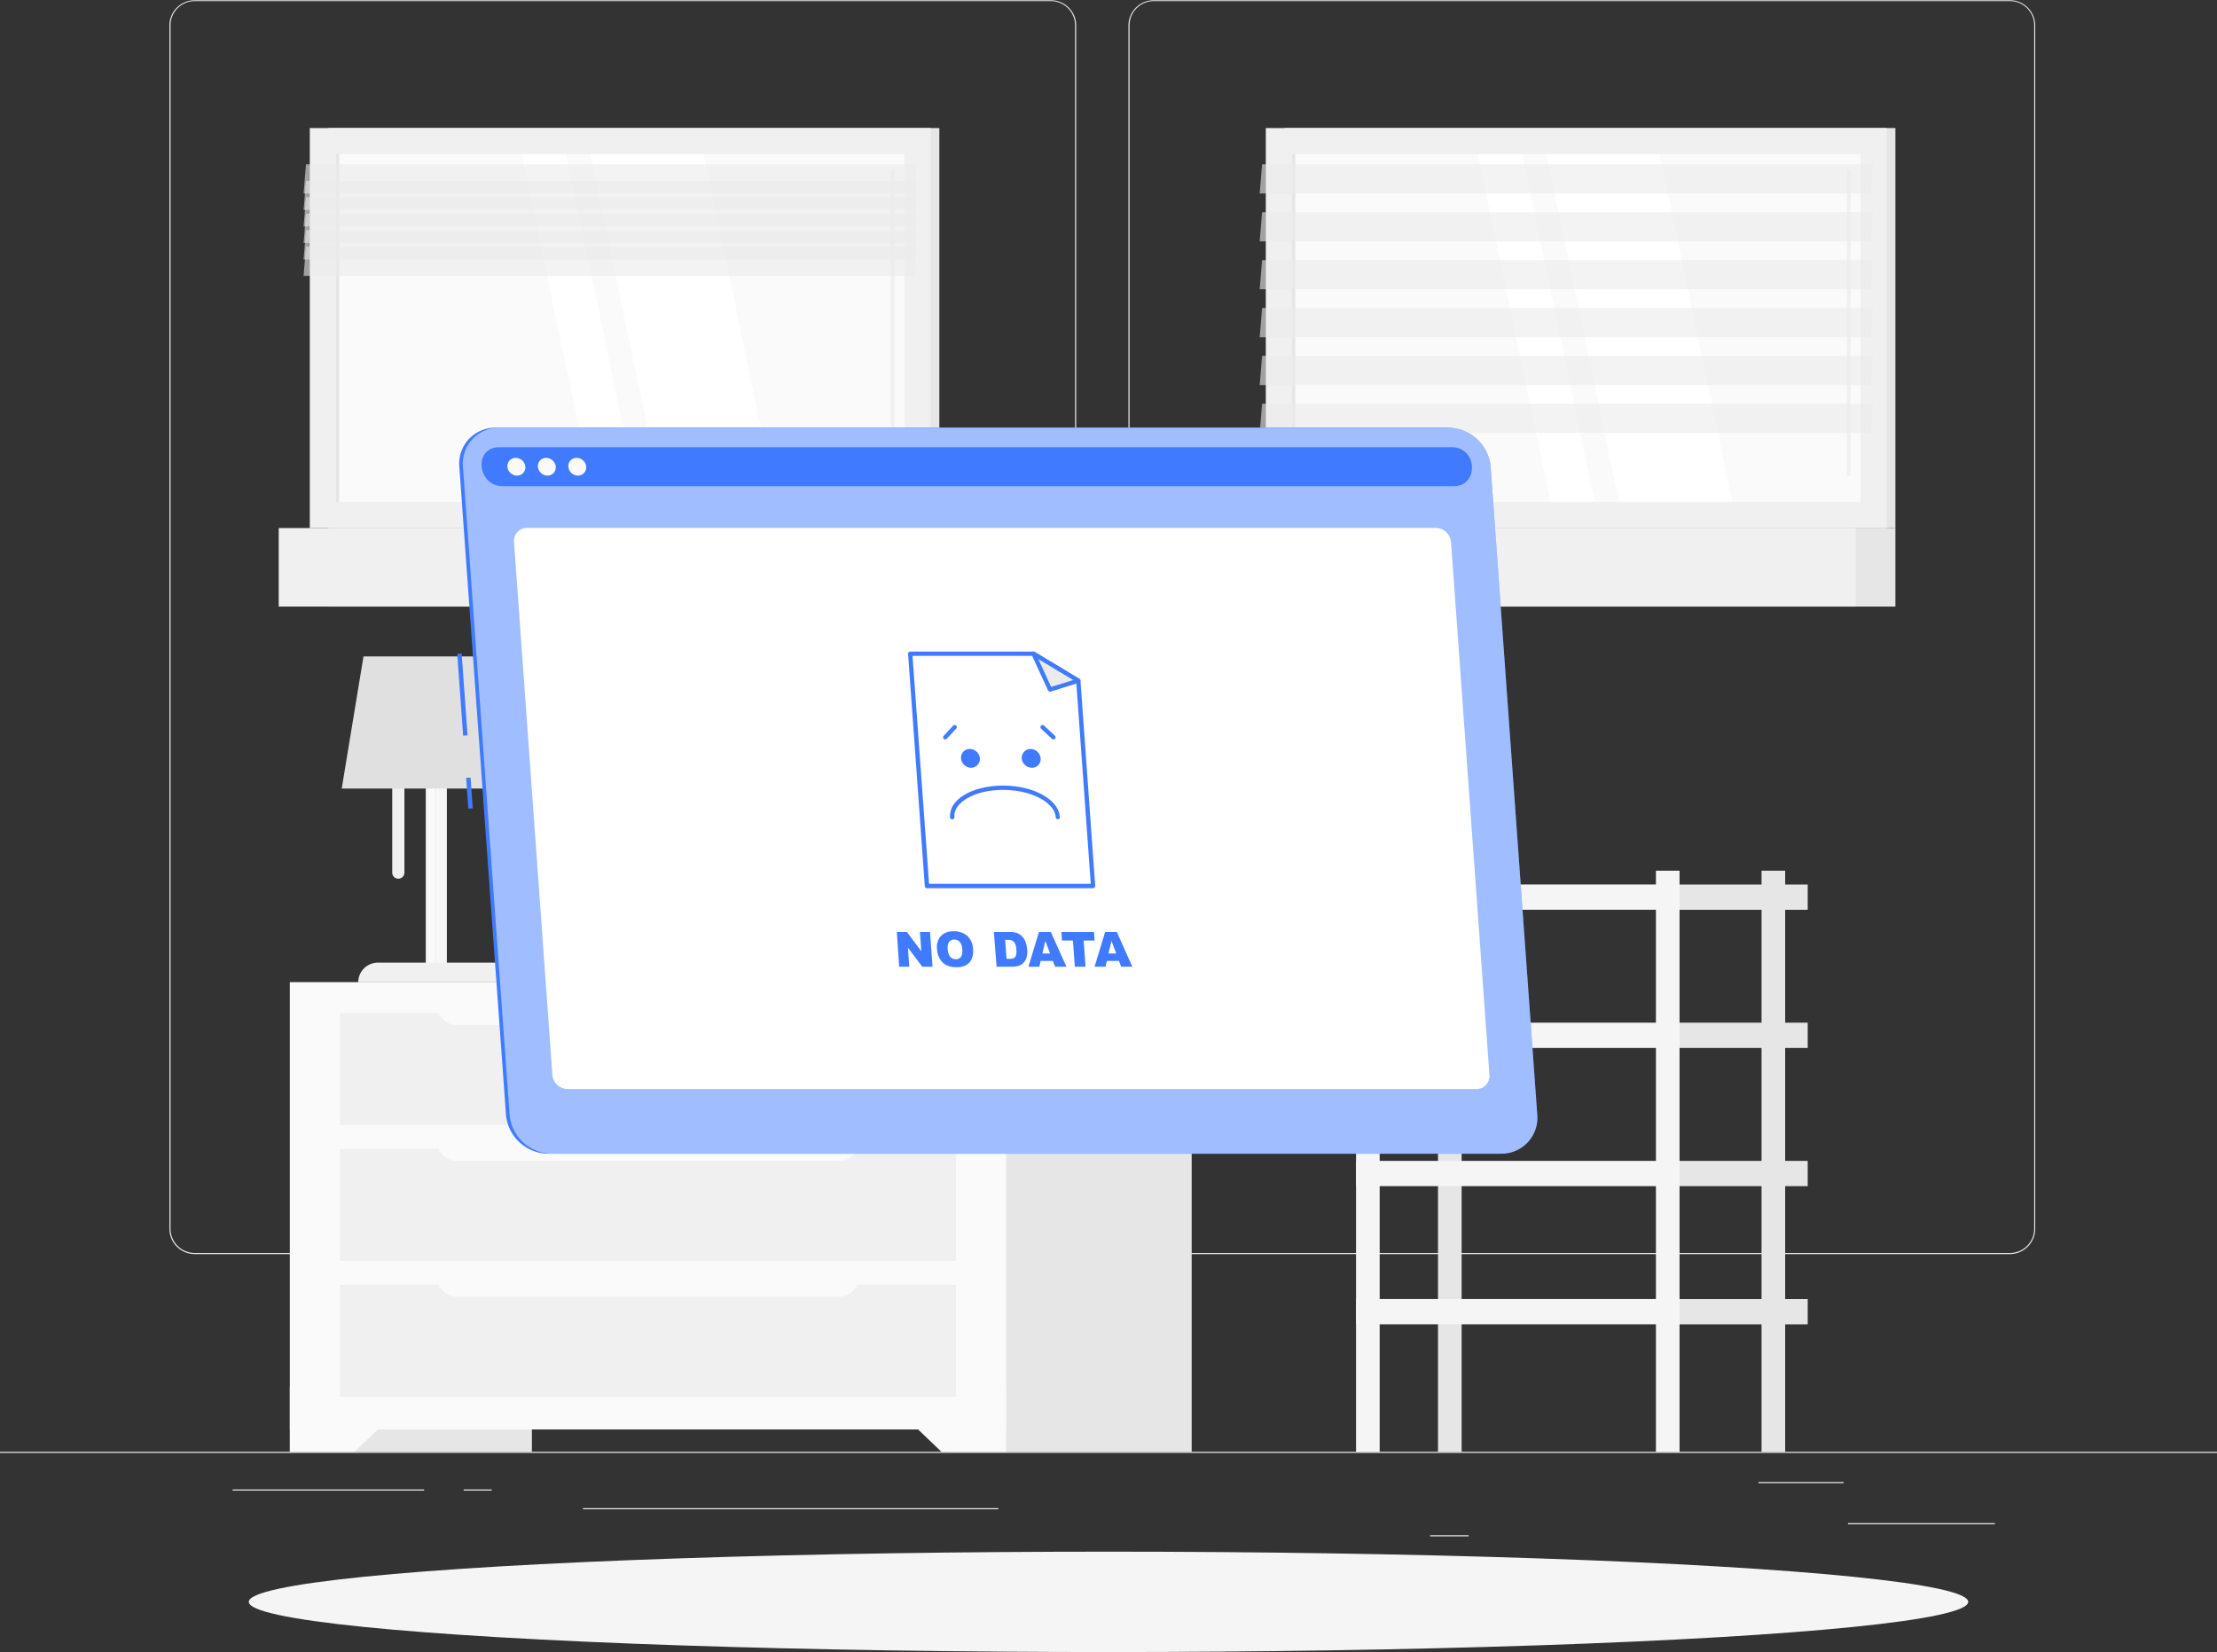 <svg xmlns="http://www.w3.org/2000/svg" viewBox="0 0 500 372.61"><rect x="0" y="0" width="500" height="372.61" fill="#333333" stroke="none"/><defs><style>.cls-1,.cls-6{fill:#ebebeb;}.cls-2{fill:#e6e6e6;}.cls-3{fill:#f0f0f0;}.cls-4{fill:#fafafa;}.cls-10,.cls-5{fill:#fff;}.cls-6{opacity:0.6;}.cls-7{fill:#f5f5f5;}.cls-8{fill:#e0e0e0;}.cls-9{fill:#407bff;}.cls-10{opacity:0.5;}</style></defs><g id="Background_Complete" data-name="Background Complete"><rect class="cls-1" y="327.45" width="500" height="0.25"/><rect class="cls-1" x="416.78" y="343.54" width="33.12" height="0.25"/><rect class="cls-1" x="322.53" y="346.26" width="8.69" height="0.25"/><rect class="cls-1" x="396.59" y="334.26" width="19.19" height="0.25"/><rect class="cls-1" x="52.46" y="335.94" width="43.19" height="0.25"/><rect class="cls-1" x="104.56" y="335.94" width="6.33" height="0.25"/><rect class="cls-1" x="131.47" y="340.16" width="93.68" height="0.25"/><path class="cls-1" d="M237,337.8H43.91a5.71,5.71,0,0,1-5.7-5.71V60.66A5.71,5.71,0,0,1,43.91,55H237a5.71,5.71,0,0,1,5.71,5.71V332.09A5.71,5.71,0,0,1,237,337.8ZM43.91,55.2a5.46,5.46,0,0,0-5.45,5.46V332.09a5.46,5.46,0,0,0,5.45,5.46H237a5.47,5.47,0,0,0,5.46-5.46V60.66A5.47,5.47,0,0,0,237,55.2Z" transform="translate(0 -54.95)"/><path class="cls-1" d="M453.31,337.8H260.21a5.72,5.72,0,0,1-5.71-5.71V60.66A5.72,5.72,0,0,1,260.21,55h193.1A5.71,5.71,0,0,1,459,60.66V332.09A5.71,5.71,0,0,1,453.31,337.8ZM260.21,55.2a5.47,5.47,0,0,0-5.46,5.46V332.09a5.47,5.47,0,0,0,5.46,5.46h193.1a5.47,5.47,0,0,0,5.46-5.46V60.66a5.47,5.47,0,0,0-5.46-5.46Z" transform="translate(0 -54.95)"/><rect class="cls-2" x="289.69" y="83.83" width="137.78" height="90.23" transform="translate(717.16 202.94) rotate(180)"/><rect class="cls-3" x="285.49" y="83.83" width="140.02" height="90.23" transform="translate(710.99 202.94) rotate(180)"/><rect class="cls-2" x="289.69" y="174.06" width="137.78" height="17.71" transform="translate(717.16 310.87) rotate(180)"/><rect class="cls-3" x="278.48" y="174.06" width="140.02" height="17.71" transform="translate(696.99 310.87) rotate(180)"/><rect class="cls-4" x="316.27" y="64.82" width="78.46" height="128.25" transform="translate(484.44 -281.5) rotate(90)"/><polygon class="cls-5" points="390.7 113.22 374.32 34.77 348.76 34.77 365.14 113.22 390.7 113.22"/><path class="cls-3" d="M416.9,162.32a.42.42,0,0,0,.42-.43V93.55a.42.42,0,0,0-.42-.42.41.41,0,0,0-.42.42v68.34A.42.42,0,0,0,416.9,162.32Z" transform="translate(0 -54.95)"/><polygon class="cls-5" points="359.65 113.22 343.27 34.77 333.3 34.77 349.69 113.22 359.65 113.22"/><rect class="cls-2" x="252.52" y="128.57" width="78.46" height="0.75" transform="translate(420.69 -217.75) rotate(90)"/><polygon class="cls-6" points="284.1 43.64 421.88 43.64 422.42 37.05 284.64 37.05 284.1 43.64"/><polygon class="cls-6" points="284.1 54.44 421.88 54.44 422.42 47.85 284.64 47.85 284.1 54.44"/><polygon class="cls-6" points="284.1 65.24 421.88 65.24 422.42 58.66 284.64 58.66 284.1 65.24"/><polygon class="cls-6" points="284.1 76.05 421.88 76.05 422.42 69.46 284.64 69.46 284.1 76.05"/><polygon class="cls-6" points="284.1 86.85 421.88 86.85 422.42 80.26 284.64 80.26 284.1 86.85"/><polygon class="cls-6" points="284.1 97.65 421.88 97.65 422.42 91.06 284.64 91.06 284.1 97.65"/><rect class="cls-2" x="378.8" y="261.83" width="28.89" height="5.7"/><rect class="cls-2" x="324.31" y="251.33" width="5.33" height="131.07" transform="translate(653.95 578.78) rotate(180)"/><rect class="cls-7" x="305.84" y="316.78" width="72.96" height="5.7" transform="translate(684.63 584.31) rotate(180)"/><rect class="cls-2" x="378.8" y="293" width="28.89" height="5.7"/><rect class="cls-7" x="305.84" y="347.95" width="72.96" height="5.7" transform="translate(684.63 646.64) rotate(180)"/><rect class="cls-2" x="378.8" y="199.5" width="28.89" height="5.7"/><rect class="cls-7" x="305.84" y="254.45" width="72.96" height="5.7" transform="translate(684.63 459.64) rotate(180)"/><rect class="cls-2" x="378.8" y="230.66" width="28.89" height="5.7"/><rect class="cls-7" x="305.84" y="285.61" width="72.96" height="5.7" transform="translate(684.63 521.97) rotate(180)"/><rect class="cls-2" x="397.27" y="251.33" width="5.33" height="131.07" transform="translate(799.88 578.78) rotate(180)"/><rect class="cls-7" x="373.47" y="251.33" width="5.33" height="131.07" transform="translate(752.26 578.78) rotate(180)"/><rect class="cls-7" x="305.84" y="251.33" width="5.33" height="131.07" transform="translate(617 578.78) rotate(180)"/><rect class="cls-2" x="65.37" y="276.51" width="54.58" height="105.89" transform="translate(185.33 603.95) rotate(180)"/><polygon class="cls-4" points="79.95 327.45 65.37 327.45 65.37 312.83 95.23 312.83 79.95 327.45"/><rect class="cls-2" x="214.18" y="276.51" width="54.58" height="105.89" transform="translate(482.94 603.95) rotate(180)"/><rect class="cls-4" x="65.37" y="276.51" width="161.53" height="100.86" transform="translate(292.28 598.92) rotate(180)"/><polygon class="cls-4" points="212.33 327.45 226.9 327.45 226.9 312.83 197.05 312.83 212.33 327.45"/><rect class="cls-3" x="76.68" y="314.09" width="138.92" height="25.24" transform="translate(292.28 598.47) rotate(180)"/><rect class="cls-3" x="76.68" y="344.73" width="138.92" height="25.24" transform="translate(292.28 659.74) rotate(180)"/><path class="cls-4" d="M103.08,311.9h86.11a4.58,4.58,0,0,1,4.58,4.58v.31a0,0,0,0,1,0,0H98.51a0,0,0,0,1,0,0v-.31A4.58,4.58,0,0,1,103.08,311.9Z" transform="translate(292.28 573.74) rotate(180)"/><rect class="cls-3" x="76.68" y="283.46" width="138.92" height="25.24" transform="translate(292.28 537.2) rotate(180)"/><path class="cls-4" d="M103.08,281.27h86.11a4.58,4.58,0,0,1,4.58,4.58v.31a0,0,0,0,1,0,0H98.51a0,0,0,0,1,0,0v-.31A4.58,4.58,0,0,1,103.08,281.27Z" transform="translate(292.28 512.47) rotate(180)"/><path class="cls-4" d="M103.08,342.54h86.11a4.58,4.58,0,0,1,4.58,4.58v.31a0,0,0,0,1,0,0H98.51a0,0,0,0,1,0,0v-.31A4.58,4.58,0,0,1,103.08,342.54Z" transform="translate(292.28 635.01) rotate(180)"/><rect class="cls-2" x="74.07" y="83.83" width="137.78" height="90.23" transform="translate(285.92 202.94) rotate(180)"/><rect class="cls-3" x="69.86" y="83.83" width="140.02" height="90.23" transform="translate(279.75 202.94) rotate(180)"/><rect class="cls-2" x="74.07" y="174.06" width="137.78" height="17.71" transform="translate(285.92 310.87) rotate(180)"/><rect class="cls-3" x="62.86" y="174.06" width="140.02" height="17.71" transform="translate(265.74 310.87) rotate(180)"/><rect class="cls-4" x="100.65" y="64.82" width="78.46" height="128.25" transform="translate(268.82 -65.88) rotate(90)"/><polygon class="cls-5" points="175.08 113.22 158.7 34.77 133.14 34.77 149.52 113.22 175.08 113.22"/><path class="cls-3" d="M201.27,162.32a.42.42,0,0,0,.42-.43V93.55a.41.41,0,0,0-.42-.42.42.42,0,0,0-.42.42v68.34A.42.42,0,0,0,201.27,162.32Z" transform="translate(0 -54.95)"/><polygon class="cls-5" points="144.03 113.22 127.65 34.77 117.68 34.77 134.06 113.22 144.03 113.22"/><rect class="cls-2" x="36.9" y="128.57" width="78.46" height="0.75" transform="translate(205.07 -2.13) rotate(90)"/><polygon class="cls-6" points="68.47 43.64 206.25 43.64 206.79 37.05 69.01 37.05 68.47 43.64"/><polygon class="cls-6" points="68.47 47.35 206.25 47.35 206.79 40.77 69.01 40.77 68.47 47.35"/><polygon class="cls-6" points="68.47 51.07 206.25 51.07 206.79 44.48 69.01 44.48 68.47 51.07"/><polygon class="cls-6" points="68.47 54.78 206.25 54.78 206.79 48.2 69.01 48.2 68.47 54.78"/><polygon class="cls-6" points="68.47 58.5 206.25 58.5 206.79 51.91 69.01 51.91 68.47 58.5"/><polygon class="cls-6" points="68.47 62.22 206.25 62.22 206.79 55.63 69.01 55.63 68.47 62.22"/><rect class="cls-7" x="96.01" y="220.18" width="4.76" height="53.09" transform="translate(196.79 438.5) rotate(180)"/><rect class="cls-4" x="96.63" y="220.14" width="1.35" height="53.09" transform="translate(194.6 438.42) rotate(180)"/><rect class="cls-4" x="98.54" y="220.14" width="0.53" height="53.09" transform="translate(197.6 438.42) rotate(180)"/><path class="cls-3" d="M80.76,272.06H116a0,0,0,0,1,0,0v0a4.44,4.44,0,0,1-4.44,4.44H85.21a4.44,4.44,0,0,1-4.44-4.44v0A0,0,0,0,1,80.76,272.06Z" transform="translate(196.79 493.62) rotate(180)"/><path class="cls-3" d="M89.84,253.14h0a1.38,1.38,0,0,0,1.37-1.37V217a1.37,1.37,0,0,0-1.37-1.37h0A1.37,1.37,0,0,0,88.46,217v34.81A1.38,1.38,0,0,0,89.84,253.14Z" transform="translate(0 -54.95)"/><polygon class="cls-8" points="77.07 177.85 119.72 177.85 114.81 148.05 81.98 148.05 77.07 177.85"/></g><g id="Shadow"><ellipse id="_Path_" data-name="&lt;Path&gt;" class="cls-7" cx="250" cy="361.29" rx="193.89" ry="11.32"/></g><g id="Window_No_Data" data-name="Window No Data"><rect class="cls-9" x="103.78" y="202.37" width="1" height="18.49" transform="translate(-14.93 -46.91) rotate(-4.12)"/><rect class="cls-9" x="105.38" y="230.35" width="1" height="6.96" transform="translate(-16.53 -46.74) rotate(-4.12)"/><path class="cls-9" d="M337.71,315.16H123.55a9.65,9.65,0,0,1-9.44-8.81L103.59,160.22a8.1,8.1,0,0,1,8.17-8.8H325.92a9.65,9.65,0,0,1,9.44,8.8l10.52,146.13A8.11,8.11,0,0,1,337.71,315.16Z" transform="translate(0 -54.95)"/><path class="cls-9" d="M338.53,315.16H124.37a9.65,9.65,0,0,1-9.44-8.81L104.41,160.22a8.1,8.1,0,0,1,8.17-8.8H326.74a9.65,9.65,0,0,1,9.44,8.8L346.7,306.35A8.1,8.1,0,0,1,338.53,315.16Z" transform="translate(0 -54.95)"/><path class="cls-10" d="M338.53,315.16H124.37a9.65,9.65,0,0,1-9.44-8.81L104.41,160.22a8.1,8.1,0,0,1,8.17-8.8H326.74a9.65,9.65,0,0,1,9.44,8.8L346.7,306.35A8.1,8.1,0,0,1,338.53,315.16Z" transform="translate(0 -54.95)"/><path class="cls-9" d="M327.06,155.82H112.9l-.72,0c-5.47.45-4.35,8.78,1.17,8.78H327.87c5.53,0,5.45-8.33-.09-8.78Z" transform="translate(0 -54.95)"/><path class="cls-4" d="M118.48,160.22a1.85,1.85,0,0,1-1.88,2,2.2,2.2,0,0,1-2.16-2,1.85,1.85,0,0,1,1.87-2A2.2,2.2,0,0,1,118.48,160.22Z" transform="translate(0 -54.95)"/><path class="cls-4" d="M125.35,160.22a1.85,1.85,0,0,1-1.88,2,2.2,2.2,0,0,1-2.16-2,1.85,1.85,0,0,1,1.87-2A2.2,2.2,0,0,1,125.35,160.22Z" transform="translate(0 -54.95)"/><path class="cls-4" d="M132.21,160.22a1.85,1.85,0,0,1-1.87,2,2.19,2.19,0,0,1-2.16-2,1.84,1.84,0,0,1,1.87-2A2.2,2.2,0,0,1,132.21,160.22Z" transform="translate(0 -54.95)"/><path class="cls-5" d="M332.85,300.58H128a3.49,3.49,0,0,1-3.42-3.2l-8.65-120.17a2.92,2.92,0,0,1,3-3.19h204.9a3.48,3.48,0,0,1,3.42,3.19l8.66,120.17A2.94,2.94,0,0,1,332.85,300.58Z" transform="translate(0 -54.95)"/><polygon class="cls-5" points="246.53 199.85 243.19 153.53 233.09 147.44 205.28 147.44 209.06 199.85 246.53 199.85"/><path class="cls-9" d="M246.53,255.28H209.06a.48.48,0,0,1-.49-.45l-3.77-52.4a.47.47,0,0,1,.13-.36.48.48,0,0,1,.35-.16h27.81a.55.55,0,0,1,.25.07l10.1,6.08a.48.48,0,0,1,.24.38L247,254.76a.46.46,0,0,1-.13.37A.47.47,0,0,1,246.53,255.28Zm-37-1H246l-3.28-45.55L233,202.88H205.8Z" transform="translate(0 -54.95)"/><polygon class="cls-1" points="243.19 153.53 233.09 147.44 236.8 155.5 243.19 153.53"/><path class="cls-9" d="M236.8,210.94a.49.49,0,0,1-.44-.28l-3.71-8.06a.5.5,0,0,1,.11-.57.5.5,0,0,1,.58-.05l10.1,6.08a.5.5,0,0,1,.24.48.49.49,0,0,1-.34.4l-6.4,2Zm-2.61-7.32,2.87,6.25,5-1.53Z" transform="translate(0 -54.95)"/><path class="cls-9" d="M221,226a2,2,0,0,1-2,2.11,2.31,2.31,0,0,1-2.26-2.11,1.94,1.94,0,0,1,2-2.12A2.32,2.32,0,0,1,221,226Z" transform="translate(0 -54.95)"/><path class="cls-9" d="M234.7,226a1.94,1.94,0,0,1-2,2.11,2.32,2.32,0,0,1-2.27-2.11,2,2,0,0,1,2-2.12A2.31,2.31,0,0,1,234.7,226Z" transform="translate(0 -54.95)"/><path class="cls-9" d="M238.58,239.74a.49.49,0,0,1-.48-.45c-.25-3.41-5.59-6.18-11.9-6.18-4.19,0-7.95,1.25-9.81,3.25a3.74,3.74,0,0,0-1.14,2.86.49.49,0,0,1-1,.07,4.76,4.76,0,0,1,1.4-3.59c2-2.19,6.07-3.56,10.52-3.56,6.93,0,12.58,3.11,12.86,7.08a.48.48,0,0,1-.45.51Z" transform="translate(0 -54.95)"/><path class="cls-9" d="M213.17,221.72a.51.51,0,0,1-.33-.13.49.49,0,0,1,0-.69l2.13-2.29a.49.49,0,0,1,.68,0,.48.48,0,0,1,0,.68l-2.13,2.29A.48.48,0,0,1,213.17,221.72Z" transform="translate(0 -54.95)"/><path class="cls-9" d="M237.58,221.72a.55.55,0,0,1-.33-.13l-2.45-2.29a.48.48,0,0,1,0-.69.49.49,0,0,1,.68,0l2.45,2.29a.48.48,0,0,1,0,.68A.52.52,0,0,1,237.58,221.72Z" transform="translate(0 -54.95)"/><path class="cls-9" d="M202.26,265.15h2.26l3.26,4.34-.31-4.34h2.28l.56,7.84H208l-3.24-4.31.31,4.31h-2.28Z" transform="translate(0 -54.95)"/><path class="cls-9" d="M211.33,269.07a3.8,3.8,0,0,1,.86-3,3.76,3.76,0,0,1,2.9-1.07,4.38,4.38,0,0,1,3.09,1.05,4.32,4.32,0,0,1,1.27,2.94,4.77,4.77,0,0,1-.3,2.25,3,3,0,0,1-1.24,1.37,4.16,4.16,0,0,1-2.14.49,5.25,5.25,0,0,1-2.23-.42,3.62,3.62,0,0,1-1.5-1.34A4.66,4.66,0,0,1,211.33,269.07Zm2.43,0a2.73,2.73,0,0,0,.56,1.7,1.59,1.59,0,0,0,1.24.52,1.38,1.38,0,0,0,1.17-.51A2.75,2.75,0,0,0,217,269a2.57,2.57,0,0,0-.56-1.62,1.64,1.64,0,0,0-1.25-.51,1.38,1.38,0,0,0-1.14.52A2.53,2.53,0,0,0,213.76,269.09Z" transform="translate(0 -54.95)"/><path class="cls-9" d="M224.15,265.15h3.6a4.51,4.51,0,0,1,1.74.29,3.06,3.06,0,0,1,1.14.83,3.76,3.76,0,0,1,.71,1.25,6.3,6.3,0,0,1,.3,1.52,5.08,5.08,0,0,1-.15,1.95,2.8,2.8,0,0,1-.71,1.16,2.3,2.3,0,0,1-1,.62,5.6,5.6,0,0,1-1.43.22h-3.59Zm2.55,1.78.31,4.28h.59a2.45,2.45,0,0,0,1.07-.17,1,1,0,0,0,.46-.59,3.54,3.54,0,0,0,.08-1.36,2.72,2.72,0,0,0-.53-1.7,1.81,1.81,0,0,0-1.38-.46Z" transform="translate(0 -54.95)"/><path class="cls-9" d="M237.45,271.69H234.7l-.29,1.3h-2.47l2.38-7.84H237l3.51,7.84h-2.54Zm-.63-1.69-1.06-2.82L235.1,270Z" transform="translate(0 -54.95)"/><path class="cls-9" d="M239.37,265.15h7.36l.14,1.94H244.4l.42,5.9H242.4l-.42-5.9h-2.47Z" transform="translate(0 -54.95)"/><path class="cls-9" d="M252.37,271.69h-2.75l-.29,1.3h-2.47l2.38-7.84h2.64l3.5,7.84h-2.53Zm-.63-1.69-1.07-2.82L250,270Z" transform="translate(0 -54.95)"/></g></svg>